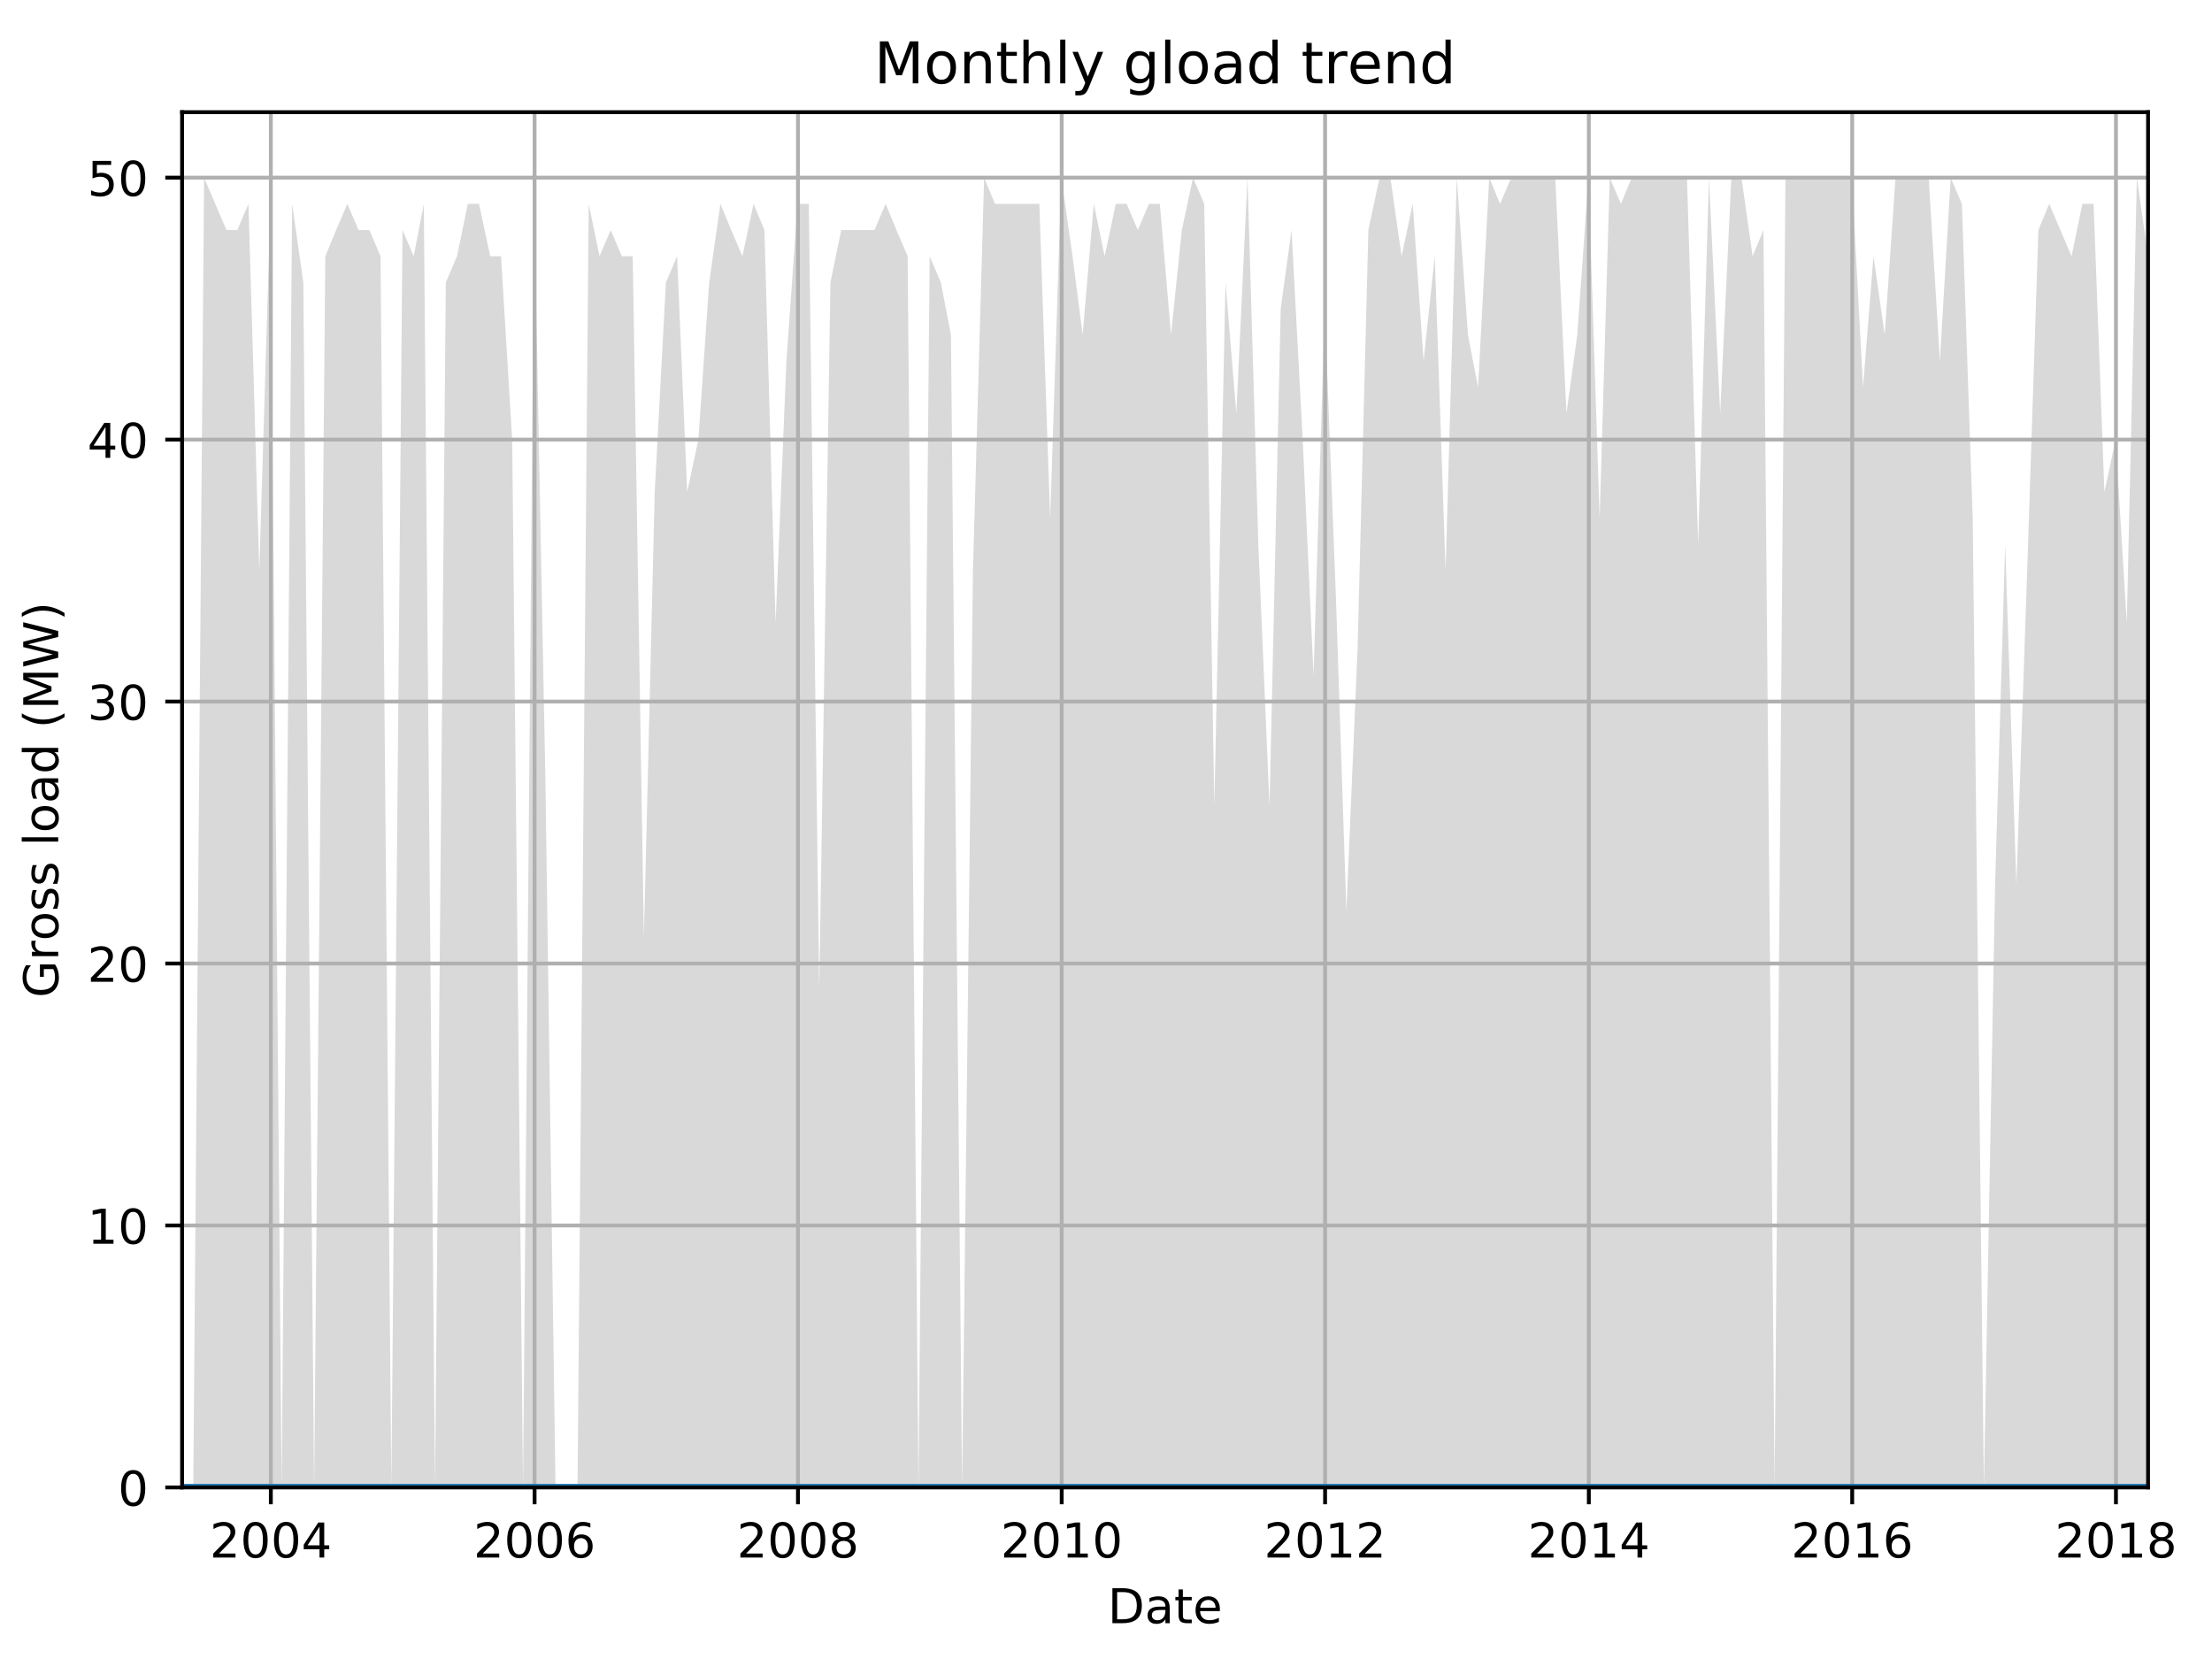 <?xml version="1.0" encoding="utf-8" standalone="no"?>
<!DOCTYPE svg PUBLIC "-//W3C//DTD SVG 1.1//EN"
  "http://www.w3.org/Graphics/SVG/1.1/DTD/svg11.dtd">
<!-- Created with matplotlib (http://matplotlib.org/) -->
<svg height="345.6pt" version="1.1" viewBox="0 0 460.8 345.6" width="460.8pt" xmlns="http://www.w3.org/2000/svg" xmlns:xlink="http://www.w3.org/1999/xlink">
 <defs>
  <style type="text/css">
*{stroke-linecap:butt;stroke-linejoin:round;}
  </style>
 </defs>
 <g id="figure_1">
  <g id="patch_1">
   <path d="M 0 345.6 
L 460.8 345.6 
L 460.8 0 
L 0 0 
z
" style="fill:none;"/>
  </g>
  <g id="axes_1">
   <g id="patch_2">
    <path d="M 37.93 309.863 
L 447.48 309.863 
L 447.48 23.365 
L 37.93 23.365 
z
" style="fill:none;"/>
   </g>
   <g id="PolyCollection_1">
    <path clip-path="url(#pf50d2ed299)" d="M 37.93 309.863 
L 37.93 309.863 
L 40.26 309.863 
L 42.515 309.863 
L 44.845 309.863 
L 47.175 309.863 
L 49.43 309.863 
L 51.76 309.863 
L 54.015 309.863 
L 56.345 309.863 
L 58.675 309.863 
L 60.854 309.863 
L 63.184 309.863 
L 65.439 309.863 
L 67.769 309.863 
L 70.024 309.863 
L 72.354 309.863 
L 74.684 309.863 
L 76.939 309.863 
L 79.269 309.863 
L 81.523 309.863 
L 83.853 309.863 
L 86.183 309.863 
L 88.288 309.863 
L 90.618 309.863 
L 92.873 309.863 
L 95.203 309.863 
L 97.457 309.863 
L 99.787 309.863 
L 102.117 309.863 
L 104.372 309.863 
L 106.702 309.863 
L 108.957 309.863 
L 111.287 309.863 
L 113.617 309.863 
L 115.721 309.863 
L 118.051 309.863 
L 120.306 309.863 
L 122.636 309.863 
L 124.891 309.863 
L 127.221 309.863 
L 129.551 309.863 
L 131.806 309.863 
L 134.136 309.863 
L 136.391 309.863 
L 138.721 309.863 
L 141.051 309.863 
L 143.155 309.863 
L 145.485 309.863 
L 147.74 309.863 
L 150.07 309.863 
L 152.325 309.863 
L 154.655 309.863 
L 156.985 309.863 
L 159.239 309.863 
L 161.569 309.863 
L 163.824 309.863 
L 166.154 309.863 
L 168.484 309.863 
L 170.664 309.863 
L 172.994 309.863 
L 175.249 309.863 
L 177.579 309.863 
L 179.833 309.863 
L 182.163 309.863 
L 184.493 309.863 
L 186.748 309.863 
L 189.078 309.863 
L 191.333 309.863 
L 193.663 309.863 
L 195.993 309.863 
L 198.097 309.863 
L 200.427 309.863 
L 202.682 309.863 
L 205.012 309.863 
L 207.267 309.863 
L 209.597 309.863 
L 211.927 309.863 
L 214.182 309.863 
L 216.512 309.863 
L 218.766 309.863 
L 221.096 309.863 
L 223.426 309.863 
L 225.531 309.863 
L 227.861 309.863 
L 230.116 309.863 
L 232.446 309.863 
L 234.701 309.863 
L 237.031 309.863 
L 239.36 309.863 
L 241.615 309.863 
L 243.945 309.863 
L 246.2 309.863 
L 248.53 309.863 
L 250.86 309.863 
L 252.965 309.863 
L 255.295 309.863 
L 257.549 309.863 
L 259.879 309.863 
L 262.134 309.863 
L 264.464 309.863 
L 266.794 309.863 
L 269.049 309.863 
L 271.379 309.863 
L 273.634 309.863 
L 275.964 309.863 
L 278.294 309.863 
L 280.473 309.863 
L 282.803 309.863 
L 285.058 309.863 
L 287.388 309.863 
L 289.643 309.863 
L 291.973 309.863 
L 294.303 309.863 
L 296.558 309.863 
L 298.888 309.863 
L 301.142 309.863 
L 303.472 309.863 
L 305.802 309.863 
L 307.907 309.863 
L 310.237 309.863 
L 312.492 309.863 
L 314.822 309.863 
L 317.076 309.863 
L 319.406 309.863 
L 321.736 309.863 
L 323.991 309.863 
L 326.321 309.863 
L 328.576 309.863 
L 330.906 309.863 
L 333.236 309.863 
L 335.34 309.863 
L 337.67 309.863 
L 339.925 309.863 
L 342.255 309.863 
L 344.51 309.863 
L 346.84 309.863 
L 349.17 309.863 
L 351.425 309.863 
L 353.755 309.863 
L 356.01 309.863 
L 358.34 309.863 
L 360.67 309.863 
L 362.774 309.863 
L 365.104 309.863 
L 367.359 309.863 
L 369.689 309.863 
L 371.944 309.863 
L 374.274 309.863 
L 376.604 309.863 
L 378.858 309.863 
L 381.188 309.863 
L 383.443 309.863 
L 385.773 309.863 
L 388.103 309.863 
L 390.283 309.863 
L 392.613 309.863 
L 394.868 309.863 
L 397.198 309.863 
L 399.452 309.863 
L 401.782 309.863 
L 404.112 309.863 
L 406.367 309.863 
L 408.697 309.863 
L 410.952 309.863 
L 413.282 309.863 
L 415.612 309.863 
L 417.716 309.863 
L 420.046 309.863 
L 422.301 309.863 
L 424.631 309.863 
L 426.886 309.863 
L 429.216 309.863 
L 431.546 309.863 
L 433.801 309.863 
L 436.131 309.863 
L 438.386 309.863 
L 440.716 309.863 
L 443.046 309.863 
L 445.15 309.863 
L 447.48 309.863 
L 447.48 53.379 
L 447.48 53.379 
L 445.15 37.008 
L 443.046 129.779 
L 440.716 91.579 
L 438.386 102.493 
L 436.131 42.465 
L 433.801 42.465 
L 431.546 53.379 
L 429.216 47.922 
L 426.886 42.465 
L 424.631 47.922 
L 422.301 118.865 
L 420.046 184.35 
L 417.716 113.407 
L 415.612 184.35 
L 413.282 309.863 
L 410.952 107.95 
L 408.697 42.465 
L 406.367 37.008 
L 404.112 75.208 
L 401.782 37.008 
L 399.452 37.008 
L 397.198 37.008 
L 394.868 37.008 
L 392.613 69.751 
L 390.283 53.379 
L 388.103 80.665 
L 385.773 37.008 
L 383.443 37.008 
L 381.188 37.008 
L 378.858 37.008 
L 376.604 37.008 
L 374.274 37.008 
L 371.944 37.008 
L 369.689 309.863 
L 367.359 47.922 
L 365.104 53.379 
L 362.774 37.008 
L 360.67 37.008 
L 358.34 86.122 
L 356.01 37.008 
L 353.755 113.407 
L 351.425 37.008 
L 349.17 37.008 
L 346.84 37.008 
L 344.51 37.008 
L 342.255 37.008 
L 339.925 37.008 
L 337.67 42.465 
L 335.34 37.008 
L 333.236 107.95 
L 330.906 37.008 
L 328.576 69.751 
L 326.321 86.122 
L 323.991 37.008 
L 321.736 37.008 
L 319.406 37.008 
L 317.076 37.008 
L 314.822 37.008 
L 312.492 42.465 
L 310.237 37.008 
L 307.907 80.665 
L 305.802 69.751 
L 303.472 37.008 
L 301.142 118.865 
L 298.888 53.379 
L 296.558 75.208 
L 294.303 42.465 
L 291.973 53.379 
L 289.643 37.008 
L 287.388 37.008 
L 285.058 47.922 
L 282.803 135.236 
L 280.473 189.807 
L 278.294 124.322 
L 275.964 64.293 
L 273.634 140.693 
L 271.379 91.579 
L 269.049 47.922 
L 266.794 64.293 
L 264.464 167.979 
L 262.134 113.407 
L 259.879 37.008 
L 257.549 86.122 
L 255.295 58.836 
L 252.965 167.979 
L 250.86 42.465 
L 248.53 37.008 
L 246.2 47.922 
L 243.945 69.751 
L 241.615 42.465 
L 239.36 42.465 
L 237.031 47.922 
L 234.701 42.465 
L 232.446 42.465 
L 230.116 53.379 
L 227.861 42.465 
L 225.531 69.751 
L 223.426 53.379 
L 221.096 37.008 
L 218.766 107.95 
L 216.512 42.465 
L 214.182 42.465 
L 211.927 42.465 
L 209.597 42.465 
L 207.267 42.465 
L 205.012 37.008 
L 202.682 118.865 
L 200.427 309.863 
L 198.097 69.751 
L 195.993 58.836 
L 193.663 53.379 
L 191.333 309.863 
L 189.078 53.379 
L 186.748 47.922 
L 184.493 42.465 
L 182.163 47.922 
L 179.833 47.922 
L 177.579 47.922 
L 175.249 47.922 
L 172.994 58.836 
L 170.664 206.178 
L 168.484 42.465 
L 166.154 42.465 
L 163.824 75.208 
L 161.569 129.779 
L 159.239 47.922 
L 156.985 42.465 
L 154.655 53.379 
L 152.325 47.922 
L 150.07 42.465 
L 147.74 58.836 
L 145.485 91.579 
L 143.155 102.493 
L 141.051 53.379 
L 138.721 58.836 
L 136.391 102.493 
L 134.136 195.264 
L 131.806 53.379 
L 129.551 53.379 
L 127.221 47.922 
L 124.891 53.379 
L 122.636 42.465 
L 120.306 309.863 
L 118.051 309.863 
L 115.721 309.863 
L 113.617 162.521 
L 111.287 42.465 
L 108.957 309.863 
L 106.702 91.579 
L 104.372 53.379 
L 102.117 53.379 
L 99.787 42.465 
L 97.457 42.465 
L 95.203 53.379 
L 92.873 58.836 
L 90.618 309.863 
L 88.288 42.465 
L 86.183 53.379 
L 83.853 47.922 
L 81.523 309.863 
L 79.269 53.379 
L 76.939 47.922 
L 74.684 47.922 
L 72.354 42.465 
L 70.024 47.922 
L 67.769 53.379 
L 65.439 309.863 
L 63.184 58.836 
L 60.854 42.465 
L 58.675 309.863 
L 56.345 42.465 
L 54.015 118.865 
L 51.76 42.465 
L 49.43 47.922 
L 47.175 47.922 
L 44.845 42.465 
L 42.515 37.008 
L 40.26 309.863 
L 37.93 309.863 
z
" style="fill:#808080;fill-opacity:0.3;"/>
   </g>
   <g id="PolyCollection_2">
    <path clip-path="url(#pf50d2ed299)" d="M 37.93 309.863 
L 37.93 309.863 
L 40.26 309.863 
L 42.515 309.863 
L 44.845 309.863 
L 47.175 309.863 
L 49.43 309.863 
L 51.76 309.863 
L 54.015 309.863 
L 56.345 309.863 
L 58.675 309.863 
L 60.854 309.863 
L 63.184 309.863 
L 65.439 309.863 
L 67.769 309.863 
L 70.024 309.863 
L 72.354 309.863 
L 74.684 309.863 
L 76.939 309.863 
L 79.269 309.863 
L 81.523 309.863 
L 83.853 309.863 
L 86.183 309.863 
L 88.288 309.863 
L 90.618 309.863 
L 92.873 309.863 
L 95.203 309.863 
L 97.457 309.863 
L 99.787 309.863 
L 102.117 309.863 
L 104.372 309.863 
L 106.702 309.863 
L 108.957 309.863 
L 111.287 309.863 
L 113.617 309.863 
L 115.721 309.863 
L 118.051 309.863 
L 120.306 309.863 
L 122.636 309.863 
L 124.891 309.863 
L 127.221 309.863 
L 129.551 309.863 
L 131.806 309.863 
L 134.136 309.863 
L 136.391 309.863 
L 138.721 309.863 
L 141.051 309.863 
L 143.155 309.863 
L 145.485 309.863 
L 147.74 309.863 
L 150.07 309.863 
L 152.325 309.863 
L 154.655 309.863 
L 156.985 309.863 
L 159.239 309.863 
L 161.569 309.863 
L 163.824 309.863 
L 166.154 309.863 
L 168.484 309.863 
L 170.664 309.863 
L 172.994 309.863 
L 175.249 309.863 
L 177.579 309.863 
L 179.833 309.863 
L 182.163 309.863 
L 184.493 309.863 
L 186.748 309.863 
L 189.078 309.863 
L 191.333 309.863 
L 193.663 309.863 
L 195.993 309.863 
L 198.097 309.863 
L 200.427 309.863 
L 202.682 309.863 
L 205.012 309.863 
L 207.267 309.863 
L 209.597 309.863 
L 211.927 309.863 
L 214.182 309.863 
L 216.512 309.863 
L 218.766 309.863 
L 221.096 309.863 
L 223.426 309.863 
L 225.531 309.863 
L 227.861 309.863 
L 230.116 309.863 
L 232.446 309.863 
L 234.701 309.863 
L 237.031 309.863 
L 239.36 309.863 
L 241.615 309.863 
L 243.945 309.863 
L 246.2 309.863 
L 248.53 309.863 
L 250.86 309.863 
L 252.965 309.863 
L 255.295 309.863 
L 257.549 309.863 
L 259.879 309.863 
L 262.134 309.863 
L 264.464 309.863 
L 266.794 309.863 
L 269.049 309.863 
L 271.379 309.863 
L 273.634 309.863 
L 275.964 309.863 
L 278.294 309.863 
L 280.473 309.863 
L 282.803 309.863 
L 285.058 309.863 
L 287.388 309.863 
L 289.643 309.863 
L 291.973 309.863 
L 294.303 309.863 
L 296.558 309.863 
L 298.888 309.863 
L 301.142 309.863 
L 303.472 309.863 
L 305.802 309.863 
L 307.907 309.863 
L 310.237 309.863 
L 312.492 309.863 
L 314.822 309.863 
L 317.076 309.863 
L 319.406 309.863 
L 321.736 309.863 
L 323.991 309.863 
L 326.321 309.863 
L 328.576 309.863 
L 330.906 309.863 
L 333.236 309.863 
L 335.34 309.863 
L 337.67 309.863 
L 339.925 309.863 
L 342.255 309.863 
L 344.51 309.863 
L 346.84 309.863 
L 349.17 309.863 
L 351.425 309.863 
L 353.755 309.863 
L 356.01 309.863 
L 358.34 309.863 
L 360.67 309.863 
L 362.774 309.863 
L 365.104 309.863 
L 367.359 309.863 
L 369.689 309.863 
L 371.944 309.863 
L 374.274 309.863 
L 376.604 309.863 
L 378.858 309.863 
L 381.188 309.863 
L 383.443 309.863 
L 385.773 309.863 
L 388.103 309.863 
L 390.283 309.863 
L 392.613 309.863 
L 394.868 309.863 
L 397.198 309.863 
L 399.452 309.863 
L 401.782 309.863 
L 404.112 309.863 
L 406.367 309.863 
L 408.697 309.863 
L 410.952 309.863 
L 413.282 309.863 
L 415.612 309.863 
L 417.716 309.863 
L 420.046 309.863 
L 422.301 309.863 
L 424.631 309.863 
L 426.886 309.863 
L 429.216 309.863 
L 431.546 309.863 
L 433.801 309.863 
L 436.131 309.863 
L 438.386 309.863 
L 440.716 309.863 
L 443.046 309.863 
L 445.15 309.863 
L 447.48 309.863 
L 447.48 309.863 
L 447.48 309.863 
L 445.15 309.863 
L 443.046 309.863 
L 440.716 309.863 
L 438.386 309.863 
L 436.131 309.863 
L 433.801 309.863 
L 431.546 309.863 
L 429.216 309.863 
L 426.886 309.863 
L 424.631 309.863 
L 422.301 309.863 
L 420.046 309.863 
L 417.716 309.863 
L 415.612 309.863 
L 413.282 309.863 
L 410.952 309.863 
L 408.697 309.863 
L 406.367 309.863 
L 404.112 309.863 
L 401.782 309.863 
L 399.452 309.863 
L 397.198 309.863 
L 394.868 309.863 
L 392.613 309.863 
L 390.283 309.863 
L 388.103 309.863 
L 385.773 309.863 
L 383.443 309.863 
L 381.188 309.863 
L 378.858 309.863 
L 376.604 309.863 
L 374.274 309.863 
L 371.944 309.863 
L 369.689 309.863 
L 367.359 309.863 
L 365.104 309.863 
L 362.774 309.863 
L 360.67 309.863 
L 358.34 309.863 
L 356.01 309.863 
L 353.755 309.863 
L 351.425 309.863 
L 349.17 309.863 
L 346.84 309.863 
L 344.51 309.863 
L 342.255 309.863 
L 339.925 309.863 
L 337.67 309.863 
L 335.34 309.863 
L 333.236 309.863 
L 330.906 309.863 
L 328.576 309.863 
L 326.321 309.863 
L 323.991 309.863 
L 321.736 309.863 
L 319.406 309.863 
L 317.076 309.863 
L 314.822 309.863 
L 312.492 309.863 
L 310.237 309.863 
L 307.907 309.863 
L 305.802 309.863 
L 303.472 309.863 
L 301.142 309.863 
L 298.888 309.863 
L 296.558 309.863 
L 294.303 309.863 
L 291.973 309.863 
L 289.643 309.863 
L 287.388 309.863 
L 285.058 309.863 
L 282.803 309.863 
L 280.473 309.863 
L 278.294 309.863 
L 275.964 309.863 
L 273.634 309.863 
L 271.379 309.863 
L 269.049 309.863 
L 266.794 309.863 
L 264.464 309.863 
L 262.134 309.863 
L 259.879 309.863 
L 257.549 309.863 
L 255.295 309.863 
L 252.965 309.863 
L 250.86 309.863 
L 248.53 309.863 
L 246.2 309.863 
L 243.945 309.863 
L 241.615 309.863 
L 239.36 309.863 
L 237.031 309.863 
L 234.701 309.863 
L 232.446 309.863 
L 230.116 309.863 
L 227.861 309.863 
L 225.531 309.863 
L 223.426 309.863 
L 221.096 309.863 
L 218.766 309.863 
L 216.512 309.863 
L 214.182 309.863 
L 211.927 309.863 
L 209.597 309.863 
L 207.267 309.863 
L 205.012 309.863 
L 202.682 309.863 
L 200.427 309.863 
L 198.097 309.863 
L 195.993 309.863 
L 193.663 309.863 
L 191.333 309.863 
L 189.078 309.863 
L 186.748 309.863 
L 184.493 309.863 
L 182.163 309.863 
L 179.833 309.863 
L 177.579 309.863 
L 175.249 309.863 
L 172.994 309.863 
L 170.664 309.863 
L 168.484 309.863 
L 166.154 309.863 
L 163.824 309.863 
L 161.569 309.863 
L 159.239 309.863 
L 156.985 309.863 
L 154.655 309.863 
L 152.325 309.863 
L 150.07 309.863 
L 147.74 309.863 
L 145.485 309.863 
L 143.155 309.863 
L 141.051 309.863 
L 138.721 309.863 
L 136.391 309.863 
L 134.136 309.863 
L 131.806 309.863 
L 129.551 309.863 
L 127.221 309.863 
L 124.891 309.863 
L 122.636 309.863 
L 120.306 309.863 
L 118.051 309.863 
L 115.721 309.863 
L 113.617 309.863 
L 111.287 309.863 
L 108.957 309.863 
L 106.702 309.863 
L 104.372 309.863 
L 102.117 309.863 
L 99.787 309.863 
L 97.457 309.863 
L 95.203 309.863 
L 92.873 309.863 
L 90.618 309.863 
L 88.288 309.863 
L 86.183 309.863 
L 83.853 309.863 
L 81.523 309.863 
L 79.269 309.863 
L 76.939 309.863 
L 74.684 309.863 
L 72.354 309.863 
L 70.024 309.863 
L 67.769 309.863 
L 65.439 309.863 
L 63.184 309.863 
L 60.854 309.863 
L 58.675 309.863 
L 56.345 309.863 
L 54.015 309.863 
L 51.76 309.863 
L 49.43 309.863 
L 47.175 309.863 
L 44.845 309.863 
L 42.515 309.863 
L 40.26 309.863 
L 37.93 309.863 
z
" style="fill:#808080;fill-opacity:0.6;"/>
   </g>
   <g id="matplotlib.axis_1">
    <g id="xtick_1">
     <g id="line2d_1">
      <path clip-path="url(#pf50d2ed299)" d="M 56.42 309.863 
L 56.42 23.365 
" style="fill:none;stroke:#b0b0b0;stroke-linecap:square;stroke-width:0.8;"/>
     </g>
     <g id="line2d_2">
      <defs>
       <path d="M 0 0 
L 0 3.5 
" id="md44cc15d3a" style="stroke:#000000;stroke-width:0.8;"/>
      </defs>
      <g>
       <use style="stroke:#000000;stroke-width:0.8;" x="56.42" xlink:href="#md44cc15d3a" y="309.863"/>
      </g>
     </g>
     <g id="text_1">
      <!-- 2004 -->
      <defs>
       <path d="M 19.188 8.297 
L 53.609 8.297 
L 53.609 0 
L 7.328 0 
L 7.328 8.297 
Q 12.938 14.109 22.625 23.891 
Q 32.328 33.688 34.812 36.531 
Q 39.547 41.844 41.422 45.531 
Q 43.312 49.219 43.312 52.781 
Q 43.312 58.594 39.234 62.25 
Q 35.156 65.922 28.609 65.922 
Q 23.969 65.922 18.812 64.312 
Q 13.672 62.703 7.812 59.422 
L 7.812 69.391 
Q 13.766 71.781 18.938 73 
Q 24.125 74.219 28.422 74.219 
Q 39.75 74.219 46.484 68.547 
Q 53.219 62.891 53.219 53.422 
Q 53.219 48.922 51.531 44.891 
Q 49.859 40.875 45.406 35.406 
Q 44.188 33.984 37.641 27.219 
Q 31.109 20.453 19.188 8.297 
z
" id="DejaVuSans-32"/>
       <path d="M 31.781 66.406 
Q 24.172 66.406 20.328 58.906 
Q 16.5 51.422 16.5 36.375 
Q 16.5 21.391 20.328 13.891 
Q 24.172 6.391 31.781 6.391 
Q 39.453 6.391 43.281 13.891 
Q 47.125 21.391 47.125 36.375 
Q 47.125 51.422 43.281 58.906 
Q 39.453 66.406 31.781 66.406 
z
M 31.781 74.219 
Q 44.047 74.219 50.516 64.516 
Q 56.984 54.828 56.984 36.375 
Q 56.984 17.969 50.516 8.266 
Q 44.047 -1.422 31.781 -1.422 
Q 19.531 -1.422 13.062 8.266 
Q 6.594 17.969 6.594 36.375 
Q 6.594 54.828 13.062 64.516 
Q 19.531 74.219 31.781 74.219 
z
" id="DejaVuSans-30"/>
       <path d="M 37.797 64.312 
L 12.891 25.391 
L 37.797 25.391 
z
M 35.203 72.906 
L 47.609 72.906 
L 47.609 25.391 
L 58.016 25.391 
L 58.016 17.188 
L 47.609 17.188 
L 47.609 0 
L 37.797 0 
L 37.797 17.188 
L 4.891 17.188 
L 4.891 26.703 
z
" id="DejaVuSans-34"/>
      </defs>
      <g transform="translate(43.695 324.462)scale(0.1 -0.1)">
       <use xlink:href="#DejaVuSans-32"/>
       <use x="63.623" xlink:href="#DejaVuSans-30"/>
       <use x="127.246" xlink:href="#DejaVuSans-30"/>
       <use x="190.869" xlink:href="#DejaVuSans-34"/>
      </g>
     </g>
    </g>
    <g id="xtick_2">
     <g id="line2d_3">
      <path clip-path="url(#pf50d2ed299)" d="M 111.362 309.863 
L 111.362 23.365 
" style="fill:none;stroke:#b0b0b0;stroke-linecap:square;stroke-width:0.8;"/>
     </g>
     <g id="line2d_4">
      <g>
       <use style="stroke:#000000;stroke-width:0.8;" x="111.362" xlink:href="#md44cc15d3a" y="309.863"/>
      </g>
     </g>
     <g id="text_2">
      <!-- 2006 -->
      <defs>
       <path d="M 33.016 40.375 
Q 26.375 40.375 22.484 35.828 
Q 18.609 31.297 18.609 23.391 
Q 18.609 15.531 22.484 10.953 
Q 26.375 6.391 33.016 6.391 
Q 39.656 6.391 43.531 10.953 
Q 47.406 15.531 47.406 23.391 
Q 47.406 31.297 43.531 35.828 
Q 39.656 40.375 33.016 40.375 
z
M 52.594 71.297 
L 52.594 62.312 
Q 48.875 64.062 45.094 64.984 
Q 41.312 65.922 37.594 65.922 
Q 27.828 65.922 22.672 59.328 
Q 17.531 52.734 16.797 39.406 
Q 19.672 43.656 24.016 45.922 
Q 28.375 48.188 33.594 48.188 
Q 44.578 48.188 50.953 41.516 
Q 57.328 34.859 57.328 23.391 
Q 57.328 12.156 50.688 5.359 
Q 44.047 -1.422 33.016 -1.422 
Q 20.359 -1.422 13.672 8.266 
Q 6.984 17.969 6.984 36.375 
Q 6.984 53.656 15.188 63.938 
Q 23.391 74.219 37.203 74.219 
Q 40.922 74.219 44.703 73.484 
Q 48.484 72.75 52.594 71.297 
z
" id="DejaVuSans-36"/>
      </defs>
      <g transform="translate(98.637 324.462)scale(0.1 -0.1)">
       <use xlink:href="#DejaVuSans-32"/>
       <use x="63.623" xlink:href="#DejaVuSans-30"/>
       <use x="127.246" xlink:href="#DejaVuSans-30"/>
       <use x="190.869" xlink:href="#DejaVuSans-36"/>
      </g>
     </g>
    </g>
    <g id="xtick_3">
     <g id="line2d_5">
      <path clip-path="url(#pf50d2ed299)" d="M 166.229 309.863 
L 166.229 23.365 
" style="fill:none;stroke:#b0b0b0;stroke-linecap:square;stroke-width:0.8;"/>
     </g>
     <g id="line2d_6">
      <g>
       <use style="stroke:#000000;stroke-width:0.8;" x="166.229" xlink:href="#md44cc15d3a" y="309.863"/>
      </g>
     </g>
     <g id="text_3">
      <!-- 2008 -->
      <defs>
       <path d="M 31.781 34.625 
Q 24.75 34.625 20.719 30.859 
Q 16.703 27.094 16.703 20.516 
Q 16.703 13.922 20.719 10.156 
Q 24.75 6.391 31.781 6.391 
Q 38.812 6.391 42.859 10.172 
Q 46.922 13.969 46.922 20.516 
Q 46.922 27.094 42.891 30.859 
Q 38.875 34.625 31.781 34.625 
z
M 21.922 38.812 
Q 15.578 40.375 12.031 44.719 
Q 8.5 49.078 8.5 55.328 
Q 8.5 64.062 14.719 69.141 
Q 20.953 74.219 31.781 74.219 
Q 42.672 74.219 48.875 69.141 
Q 55.078 64.062 55.078 55.328 
Q 55.078 49.078 51.531 44.719 
Q 48 40.375 41.703 38.812 
Q 48.828 37.156 52.797 32.312 
Q 56.781 27.484 56.781 20.516 
Q 56.781 9.906 50.312 4.234 
Q 43.844 -1.422 31.781 -1.422 
Q 19.734 -1.422 13.25 4.234 
Q 6.781 9.906 6.781 20.516 
Q 6.781 27.484 10.781 32.312 
Q 14.797 37.156 21.922 38.812 
z
M 18.312 54.391 
Q 18.312 48.734 21.844 45.562 
Q 25.391 42.391 31.781 42.391 
Q 38.141 42.391 41.719 45.562 
Q 45.312 48.734 45.312 54.391 
Q 45.312 60.062 41.719 63.234 
Q 38.141 66.406 31.781 66.406 
Q 25.391 66.406 21.844 63.234 
Q 18.312 60.062 18.312 54.391 
z
" id="DejaVuSans-38"/>
      </defs>
      <g transform="translate(153.504 324.462)scale(0.1 -0.1)">
       <use xlink:href="#DejaVuSans-32"/>
       <use x="63.623" xlink:href="#DejaVuSans-30"/>
       <use x="127.246" xlink:href="#DejaVuSans-30"/>
       <use x="190.869" xlink:href="#DejaVuSans-38"/>
      </g>
     </g>
    </g>
    <g id="xtick_4">
     <g id="line2d_7">
      <path clip-path="url(#pf50d2ed299)" d="M 221.172 309.863 
L 221.172 23.365 
" style="fill:none;stroke:#b0b0b0;stroke-linecap:square;stroke-width:0.8;"/>
     </g>
     <g id="line2d_8">
      <g>
       <use style="stroke:#000000;stroke-width:0.8;" x="221.172" xlink:href="#md44cc15d3a" y="309.863"/>
      </g>
     </g>
     <g id="text_4">
      <!-- 2010 -->
      <defs>
       <path d="M 12.406 8.297 
L 28.516 8.297 
L 28.516 63.922 
L 10.984 60.406 
L 10.984 69.391 
L 28.422 72.906 
L 38.281 72.906 
L 38.281 8.297 
L 54.391 8.297 
L 54.391 0 
L 12.406 0 
z
" id="DejaVuSans-31"/>
      </defs>
      <g transform="translate(208.447 324.462)scale(0.1 -0.1)">
       <use xlink:href="#DejaVuSans-32"/>
       <use x="63.623" xlink:href="#DejaVuSans-30"/>
       <use x="127.246" xlink:href="#DejaVuSans-31"/>
       <use x="190.869" xlink:href="#DejaVuSans-30"/>
      </g>
     </g>
    </g>
    <g id="xtick_5">
     <g id="line2d_9">
      <path clip-path="url(#pf50d2ed299)" d="M 276.039 309.863 
L 276.039 23.365 
" style="fill:none;stroke:#b0b0b0;stroke-linecap:square;stroke-width:0.8;"/>
     </g>
     <g id="line2d_10">
      <g>
       <use style="stroke:#000000;stroke-width:0.8;" x="276.039" xlink:href="#md44cc15d3a" y="309.863"/>
      </g>
     </g>
     <g id="text_5">
      <!-- 2012 -->
      <g transform="translate(263.314 324.462)scale(0.1 -0.1)">
       <use xlink:href="#DejaVuSans-32"/>
       <use x="63.623" xlink:href="#DejaVuSans-30"/>
       <use x="127.246" xlink:href="#DejaVuSans-31"/>
       <use x="190.869" xlink:href="#DejaVuSans-32"/>
      </g>
     </g>
    </g>
    <g id="xtick_6">
     <g id="line2d_11">
      <path clip-path="url(#pf50d2ed299)" d="M 330.981 309.863 
L 330.981 23.365 
" style="fill:none;stroke:#b0b0b0;stroke-linecap:square;stroke-width:0.8;"/>
     </g>
     <g id="line2d_12">
      <g>
       <use style="stroke:#000000;stroke-width:0.8;" x="330.981" xlink:href="#md44cc15d3a" y="309.863"/>
      </g>
     </g>
     <g id="text_6">
      <!-- 2014 -->
      <g transform="translate(318.256 324.462)scale(0.1 -0.1)">
       <use xlink:href="#DejaVuSans-32"/>
       <use x="63.623" xlink:href="#DejaVuSans-30"/>
       <use x="127.246" xlink:href="#DejaVuSans-31"/>
       <use x="190.869" xlink:href="#DejaVuSans-34"/>
      </g>
     </g>
    </g>
    <g id="xtick_7">
     <g id="line2d_13">
      <path clip-path="url(#pf50d2ed299)" d="M 385.848 309.863 
L 385.848 23.365 
" style="fill:none;stroke:#b0b0b0;stroke-linecap:square;stroke-width:0.8;"/>
     </g>
     <g id="line2d_14">
      <g>
       <use style="stroke:#000000;stroke-width:0.8;" x="385.848" xlink:href="#md44cc15d3a" y="309.863"/>
      </g>
     </g>
     <g id="text_7">
      <!-- 2016 -->
      <g transform="translate(373.123 324.462)scale(0.1 -0.1)">
       <use xlink:href="#DejaVuSans-32"/>
       <use x="63.623" xlink:href="#DejaVuSans-30"/>
       <use x="127.246" xlink:href="#DejaVuSans-31"/>
       <use x="190.869" xlink:href="#DejaVuSans-36"/>
      </g>
     </g>
    </g>
    <g id="xtick_8">
     <g id="line2d_15">
      <path clip-path="url(#pf50d2ed299)" d="M 440.791 309.863 
L 440.791 23.365 
" style="fill:none;stroke:#b0b0b0;stroke-linecap:square;stroke-width:0.8;"/>
     </g>
     <g id="line2d_16">
      <g>
       <use style="stroke:#000000;stroke-width:0.8;" x="440.791" xlink:href="#md44cc15d3a" y="309.863"/>
      </g>
     </g>
     <g id="text_8">
      <!-- 2018 -->
      <g transform="translate(428.066 324.462)scale(0.1 -0.1)">
       <use xlink:href="#DejaVuSans-32"/>
       <use x="63.623" xlink:href="#DejaVuSans-30"/>
       <use x="127.246" xlink:href="#DejaVuSans-31"/>
       <use x="190.869" xlink:href="#DejaVuSans-38"/>
      </g>
     </g>
    </g>
    <g id="text_9">
     <!-- Date -->
     <defs>
      <path d="M 19.672 64.797 
L 19.672 8.109 
L 31.594 8.109 
Q 46.688 8.109 53.688 14.938 
Q 60.688 21.781 60.688 36.531 
Q 60.688 51.172 53.688 57.984 
Q 46.688 64.797 31.594 64.797 
z
M 9.812 72.906 
L 30.078 72.906 
Q 51.266 72.906 61.172 64.094 
Q 71.094 55.281 71.094 36.531 
Q 71.094 17.672 61.125 8.828 
Q 51.172 0 30.078 0 
L 9.812 0 
z
" id="DejaVuSans-44"/>
      <path d="M 34.281 27.484 
Q 23.391 27.484 19.188 25 
Q 14.984 22.516 14.984 16.5 
Q 14.984 11.719 18.141 8.906 
Q 21.297 6.109 26.703 6.109 
Q 34.188 6.109 38.703 11.406 
Q 43.219 16.703 43.219 25.484 
L 43.219 27.484 
z
M 52.203 31.203 
L 52.203 0 
L 43.219 0 
L 43.219 8.297 
Q 40.141 3.328 35.547 0.953 
Q 30.953 -1.422 24.312 -1.422 
Q 15.922 -1.422 10.953 3.297 
Q 6 8.016 6 15.922 
Q 6 25.141 12.172 29.828 
Q 18.359 34.516 30.609 34.516 
L 43.219 34.516 
L 43.219 35.406 
Q 43.219 41.609 39.141 45 
Q 35.062 48.391 27.688 48.391 
Q 23 48.391 18.547 47.266 
Q 14.109 46.141 10.016 43.891 
L 10.016 52.203 
Q 14.938 54.109 19.578 55.047 
Q 24.219 56 28.609 56 
Q 40.484 56 46.344 49.844 
Q 52.203 43.703 52.203 31.203 
z
" id="DejaVuSans-61"/>
      <path d="M 18.312 70.219 
L 18.312 54.688 
L 36.812 54.688 
L 36.812 47.703 
L 18.312 47.703 
L 18.312 18.016 
Q 18.312 11.328 20.141 9.422 
Q 21.969 7.516 27.594 7.516 
L 36.812 7.516 
L 36.812 0 
L 27.594 0 
Q 17.188 0 13.234 3.875 
Q 9.281 7.766 9.281 18.016 
L 9.281 47.703 
L 2.688 47.703 
L 2.688 54.688 
L 9.281 54.688 
L 9.281 70.219 
z
" id="DejaVuSans-74"/>
      <path d="M 56.203 29.594 
L 56.203 25.203 
L 14.891 25.203 
Q 15.484 15.922 20.484 11.062 
Q 25.484 6.203 34.422 6.203 
Q 39.594 6.203 44.453 7.469 
Q 49.312 8.734 54.109 11.281 
L 54.109 2.781 
Q 49.266 0.734 44.188 -0.344 
Q 39.109 -1.422 33.891 -1.422 
Q 20.797 -1.422 13.156 6.188 
Q 5.516 13.812 5.516 26.812 
Q 5.516 40.234 12.766 48.109 
Q 20.016 56 32.328 56 
Q 43.359 56 49.781 48.891 
Q 56.203 41.797 56.203 29.594 
z
M 47.219 32.234 
Q 47.125 39.594 43.094 43.984 
Q 39.062 48.391 32.422 48.391 
Q 24.906 48.391 20.391 44.141 
Q 15.875 39.891 15.188 32.172 
z
" id="DejaVuSans-65"/>
     </defs>
     <g transform="translate(230.754 338.14)scale(0.1 -0.1)">
      <use xlink:href="#DejaVuSans-44"/>
      <use x="77.002" xlink:href="#DejaVuSans-61"/>
      <use x="138.281" xlink:href="#DejaVuSans-74"/>
      <use x="177.49" xlink:href="#DejaVuSans-65"/>
     </g>
    </g>
   </g>
   <g id="matplotlib.axis_2">
    <g id="ytick_1">
     <g id="line2d_17">
      <path clip-path="url(#pf50d2ed299)" d="M 37.93 309.863 
L 447.48 309.863 
" style="fill:none;stroke:#b0b0b0;stroke-linecap:square;stroke-width:0.8;"/>
     </g>
     <g id="line2d_18">
      <defs>
       <path d="M 0 0 
L -3.5 0 
" id="m96a0e88226" style="stroke:#000000;stroke-width:0.8;"/>
      </defs>
      <g>
       <use style="stroke:#000000;stroke-width:0.8;" x="37.93" xlink:href="#m96a0e88226" y="309.863"/>
      </g>
     </g>
     <g id="text_10">
      <!-- 0 -->
      <g transform="translate(24.568 313.663)scale(0.1 -0.1)">
       <use xlink:href="#DejaVuSans-30"/>
      </g>
     </g>
    </g>
    <g id="ytick_2">
     <g id="line2d_19">
      <path clip-path="url(#pf50d2ed299)" d="M 37.93 255.292 
L 447.48 255.292 
" style="fill:none;stroke:#b0b0b0;stroke-linecap:square;stroke-width:0.8;"/>
     </g>
     <g id="line2d_20">
      <g>
       <use style="stroke:#000000;stroke-width:0.8;" x="37.93" xlink:href="#m96a0e88226" y="255.292"/>
      </g>
     </g>
     <g id="text_11">
      <!-- 10 -->
      <g transform="translate(18.205 259.092)scale(0.1 -0.1)">
       <use xlink:href="#DejaVuSans-31"/>
       <use x="63.623" xlink:href="#DejaVuSans-30"/>
      </g>
     </g>
    </g>
    <g id="ytick_3">
     <g id="line2d_21">
      <path clip-path="url(#pf50d2ed299)" d="M 37.93 200.721 
L 447.48 200.721 
" style="fill:none;stroke:#b0b0b0;stroke-linecap:square;stroke-width:0.8;"/>
     </g>
     <g id="line2d_22">
      <g>
       <use style="stroke:#000000;stroke-width:0.8;" x="37.93" xlink:href="#m96a0e88226" y="200.721"/>
      </g>
     </g>
     <g id="text_12">
      <!-- 20 -->
      <g transform="translate(18.205 204.52)scale(0.1 -0.1)">
       <use xlink:href="#DejaVuSans-32"/>
       <use x="63.623" xlink:href="#DejaVuSans-30"/>
      </g>
     </g>
    </g>
    <g id="ytick_4">
     <g id="line2d_23">
      <path clip-path="url(#pf50d2ed299)" d="M 37.93 146.15 
L 447.48 146.15 
" style="fill:none;stroke:#b0b0b0;stroke-linecap:square;stroke-width:0.8;"/>
     </g>
     <g id="line2d_24">
      <g>
       <use style="stroke:#000000;stroke-width:0.8;" x="37.93" xlink:href="#m96a0e88226" y="146.15"/>
      </g>
     </g>
     <g id="text_13">
      <!-- 30 -->
      <defs>
       <path d="M 40.578 39.312 
Q 47.656 37.797 51.625 33 
Q 55.609 28.219 55.609 21.188 
Q 55.609 10.406 48.188 4.484 
Q 40.766 -1.422 27.094 -1.422 
Q 22.516 -1.422 17.656 -0.516 
Q 12.797 0.391 7.625 2.203 
L 7.625 11.719 
Q 11.719 9.328 16.594 8.109 
Q 21.484 6.891 26.812 6.891 
Q 36.078 6.891 40.938 10.547 
Q 45.797 14.203 45.797 21.188 
Q 45.797 27.641 41.281 31.266 
Q 36.766 34.906 28.719 34.906 
L 20.219 34.906 
L 20.219 43.016 
L 29.109 43.016 
Q 36.375 43.016 40.234 45.922 
Q 44.094 48.828 44.094 54.297 
Q 44.094 59.906 40.109 62.906 
Q 36.141 65.922 28.719 65.922 
Q 24.656 65.922 20.016 65.031 
Q 15.375 64.156 9.812 62.312 
L 9.812 71.094 
Q 15.438 72.656 20.344 73.438 
Q 25.25 74.219 29.594 74.219 
Q 40.828 74.219 47.359 69.109 
Q 53.906 64.016 53.906 55.328 
Q 53.906 49.266 50.438 45.094 
Q 46.969 40.922 40.578 39.312 
z
" id="DejaVuSans-33"/>
      </defs>
      <g transform="translate(18.205 149.949)scale(0.1 -0.1)">
       <use xlink:href="#DejaVuSans-33"/>
       <use x="63.623" xlink:href="#DejaVuSans-30"/>
      </g>
     </g>
    </g>
    <g id="ytick_5">
     <g id="line2d_25">
      <path clip-path="url(#pf50d2ed299)" d="M 37.93 91.579 
L 447.48 91.579 
" style="fill:none;stroke:#b0b0b0;stroke-linecap:square;stroke-width:0.8;"/>
     </g>
     <g id="line2d_26">
      <g>
       <use style="stroke:#000000;stroke-width:0.8;" x="37.93" xlink:href="#m96a0e88226" y="91.579"/>
      </g>
     </g>
     <g id="text_14">
      <!-- 40 -->
      <g transform="translate(18.205 95.378)scale(0.1 -0.1)">
       <use xlink:href="#DejaVuSans-34"/>
       <use x="63.623" xlink:href="#DejaVuSans-30"/>
      </g>
     </g>
    </g>
    <g id="ytick_6">
     <g id="line2d_27">
      <path clip-path="url(#pf50d2ed299)" d="M 37.93 37.008 
L 447.48 37.008 
" style="fill:none;stroke:#b0b0b0;stroke-linecap:square;stroke-width:0.8;"/>
     </g>
     <g id="line2d_28">
      <g>
       <use style="stroke:#000000;stroke-width:0.8;" x="37.93" xlink:href="#m96a0e88226" y="37.008"/>
      </g>
     </g>
     <g id="text_15">
      <!-- 50 -->
      <defs>
       <path d="M 10.797 72.906 
L 49.516 72.906 
L 49.516 64.594 
L 19.828 64.594 
L 19.828 46.734 
Q 21.969 47.469 24.109 47.828 
Q 26.266 48.188 28.422 48.188 
Q 40.625 48.188 47.75 41.5 
Q 54.891 34.812 54.891 23.391 
Q 54.891 11.625 47.562 5.094 
Q 40.234 -1.422 26.906 -1.422 
Q 22.312 -1.422 17.547 -0.641 
Q 12.797 0.141 7.719 1.703 
L 7.719 11.625 
Q 12.109 9.234 16.797 8.062 
Q 21.484 6.891 26.703 6.891 
Q 35.156 6.891 40.078 11.328 
Q 45.016 15.766 45.016 23.391 
Q 45.016 31 40.078 35.438 
Q 35.156 39.891 26.703 39.891 
Q 22.75 39.891 18.812 39.016 
Q 14.891 38.141 10.797 36.281 
z
" id="DejaVuSans-35"/>
      </defs>
      <g transform="translate(18.205 40.807)scale(0.1 -0.1)">
       <use xlink:href="#DejaVuSans-35"/>
       <use x="63.623" xlink:href="#DejaVuSans-30"/>
      </g>
     </g>
    </g>
    <g id="text_16">
     <!-- Gross load (MW) -->
     <defs>
      <path d="M 59.516 10.406 
L 59.516 29.984 
L 43.406 29.984 
L 43.406 38.094 
L 69.281 38.094 
L 69.281 6.781 
Q 63.578 2.734 56.688 0.656 
Q 49.812 -1.422 42 -1.422 
Q 24.906 -1.422 15.25 8.562 
Q 5.609 18.562 5.609 36.375 
Q 5.609 54.25 15.25 64.234 
Q 24.906 74.219 42 74.219 
Q 49.125 74.219 55.547 72.453 
Q 61.969 70.703 67.391 67.281 
L 67.391 56.781 
Q 61.922 61.422 55.766 63.766 
Q 49.609 66.109 42.828 66.109 
Q 29.438 66.109 22.719 58.641 
Q 16.016 51.172 16.016 36.375 
Q 16.016 21.625 22.719 14.156 
Q 29.438 6.688 42.828 6.688 
Q 48.047 6.688 52.141 7.594 
Q 56.25 8.5 59.516 10.406 
z
" id="DejaVuSans-47"/>
      <path d="M 41.109 46.297 
Q 39.594 47.172 37.812 47.578 
Q 36.031 48 33.891 48 
Q 26.266 48 22.188 43.047 
Q 18.109 38.094 18.109 28.812 
L 18.109 0 
L 9.078 0 
L 9.078 54.688 
L 18.109 54.688 
L 18.109 46.188 
Q 20.953 51.172 25.484 53.578 
Q 30.031 56 36.531 56 
Q 37.453 56 38.578 55.875 
Q 39.703 55.766 41.062 55.516 
z
" id="DejaVuSans-72"/>
      <path d="M 30.609 48.391 
Q 23.391 48.391 19.188 42.75 
Q 14.984 37.109 14.984 27.297 
Q 14.984 17.484 19.156 11.844 
Q 23.344 6.203 30.609 6.203 
Q 37.797 6.203 41.984 11.859 
Q 46.188 17.531 46.188 27.297 
Q 46.188 37.016 41.984 42.703 
Q 37.797 48.391 30.609 48.391 
z
M 30.609 56 
Q 42.328 56 49.016 48.375 
Q 55.719 40.766 55.719 27.297 
Q 55.719 13.875 49.016 6.219 
Q 42.328 -1.422 30.609 -1.422 
Q 18.844 -1.422 12.172 6.219 
Q 5.516 13.875 5.516 27.297 
Q 5.516 40.766 12.172 48.375 
Q 18.844 56 30.609 56 
z
" id="DejaVuSans-6f"/>
      <path d="M 44.281 53.078 
L 44.281 44.578 
Q 40.484 46.531 36.375 47.5 
Q 32.281 48.484 27.875 48.484 
Q 21.188 48.484 17.844 46.438 
Q 14.5 44.391 14.5 40.281 
Q 14.5 37.156 16.891 35.375 
Q 19.281 33.594 26.516 31.984 
L 29.594 31.297 
Q 39.156 29.25 43.188 25.516 
Q 47.219 21.781 47.219 15.094 
Q 47.219 7.469 41.188 3.016 
Q 35.156 -1.422 24.609 -1.422 
Q 20.219 -1.422 15.453 -0.562 
Q 10.688 0.297 5.422 2 
L 5.422 11.281 
Q 10.406 8.688 15.234 7.391 
Q 20.062 6.109 24.812 6.109 
Q 31.156 6.109 34.562 8.281 
Q 37.984 10.453 37.984 14.406 
Q 37.984 18.062 35.516 20.016 
Q 33.062 21.969 24.703 23.781 
L 21.578 24.516 
Q 13.234 26.266 9.516 29.906 
Q 5.812 33.547 5.812 39.891 
Q 5.812 47.609 11.281 51.797 
Q 16.75 56 26.812 56 
Q 31.781 56 36.172 55.266 
Q 40.578 54.547 44.281 53.078 
z
" id="DejaVuSans-73"/>
      <path id="DejaVuSans-20"/>
      <path d="M 9.422 75.984 
L 18.406 75.984 
L 18.406 0 
L 9.422 0 
z
" id="DejaVuSans-6c"/>
      <path d="M 45.406 46.391 
L 45.406 75.984 
L 54.391 75.984 
L 54.391 0 
L 45.406 0 
L 45.406 8.203 
Q 42.578 3.328 38.25 0.953 
Q 33.938 -1.422 27.875 -1.422 
Q 17.969 -1.422 11.734 6.484 
Q 5.516 14.406 5.516 27.297 
Q 5.516 40.188 11.734 48.094 
Q 17.969 56 27.875 56 
Q 33.938 56 38.25 53.625 
Q 42.578 51.266 45.406 46.391 
z
M 14.797 27.297 
Q 14.797 17.391 18.875 11.75 
Q 22.953 6.109 30.078 6.109 
Q 37.203 6.109 41.297 11.75 
Q 45.406 17.391 45.406 27.297 
Q 45.406 37.203 41.297 42.844 
Q 37.203 48.484 30.078 48.484 
Q 22.953 48.484 18.875 42.844 
Q 14.797 37.203 14.797 27.297 
z
" id="DejaVuSans-64"/>
      <path d="M 31 75.875 
Q 24.469 64.656 21.281 53.656 
Q 18.109 42.672 18.109 31.391 
Q 18.109 20.125 21.312 9.062 
Q 24.516 -2 31 -13.188 
L 23.188 -13.188 
Q 15.875 -1.703 12.234 9.375 
Q 8.594 20.453 8.594 31.391 
Q 8.594 42.281 12.203 53.312 
Q 15.828 64.359 23.188 75.875 
z
" id="DejaVuSans-28"/>
      <path d="M 9.812 72.906 
L 24.516 72.906 
L 43.109 23.297 
L 61.812 72.906 
L 76.516 72.906 
L 76.516 0 
L 66.891 0 
L 66.891 64.016 
L 48.094 14.016 
L 38.188 14.016 
L 19.391 64.016 
L 19.391 0 
L 9.812 0 
z
" id="DejaVuSans-4d"/>
      <path d="M 3.328 72.906 
L 13.281 72.906 
L 28.609 11.281 
L 43.891 72.906 
L 54.984 72.906 
L 70.312 11.281 
L 85.594 72.906 
L 95.609 72.906 
L 77.297 0 
L 64.891 0 
L 49.516 63.281 
L 33.984 0 
L 21.578 0 
z
" id="DejaVuSans-57"/>
      <path d="M 8.016 75.875 
L 15.828 75.875 
Q 23.141 64.359 26.781 53.312 
Q 30.422 42.281 30.422 31.391 
Q 30.422 20.453 26.781 9.375 
Q 23.141 -1.703 15.828 -13.188 
L 8.016 -13.188 
Q 14.5 -2 17.703 9.062 
Q 20.906 20.125 20.906 31.391 
Q 20.906 42.672 17.703 53.656 
Q 14.5 64.656 8.016 75.875 
z
" id="DejaVuSans-29"/>
     </defs>
     <g transform="translate(12.126 207.835)rotate(-90)scale(0.1 -0.1)">
      <use xlink:href="#DejaVuSans-47"/>
      <use x="77.49" xlink:href="#DejaVuSans-72"/>
      <use x="118.572" xlink:href="#DejaVuSans-6f"/>
      <use x="179.754" xlink:href="#DejaVuSans-73"/>
      <use x="231.854" xlink:href="#DejaVuSans-73"/>
      <use x="283.953" xlink:href="#DejaVuSans-20"/>
      <use x="315.74" xlink:href="#DejaVuSans-6c"/>
      <use x="343.523" xlink:href="#DejaVuSans-6f"/>
      <use x="404.705" xlink:href="#DejaVuSans-61"/>
      <use x="465.984" xlink:href="#DejaVuSans-64"/>
      <use x="529.461" xlink:href="#DejaVuSans-20"/>
      <use x="561.248" xlink:href="#DejaVuSans-28"/>
      <use x="600.262" xlink:href="#DejaVuSans-4d"/>
      <use x="686.541" xlink:href="#DejaVuSans-57"/>
      <use x="785.418" xlink:href="#DejaVuSans-29"/>
     </g>
    </g>
   </g>
   <g id="line2d_29">
    <path clip-path="url(#pf50d2ed299)" d="M 37.93 309.863 
L 447.48 309.863 
L 447.48 309.863 
" style="fill:none;stroke:#1f77b4;stroke-linecap:square;stroke-width:1.5;"/>
   </g>
   <g id="patch_3">
    <path d="M 37.93 309.863 
L 37.93 23.365 
" style="fill:none;stroke:#000000;stroke-linecap:square;stroke-linejoin:miter;stroke-width:0.8;"/>
   </g>
   <g id="patch_4">
    <path d="M 447.48 309.863 
L 447.48 23.365 
" style="fill:none;stroke:#000000;stroke-linecap:square;stroke-linejoin:miter;stroke-width:0.8;"/>
   </g>
   <g id="patch_5">
    <path d="M 37.93 309.863 
L 447.48 309.863 
" style="fill:none;stroke:#000000;stroke-linecap:square;stroke-linejoin:miter;stroke-width:0.8;"/>
   </g>
   <g id="patch_6">
    <path d="M 37.93 23.365 
L 447.48 23.365 
" style="fill:none;stroke:#000000;stroke-linecap:square;stroke-linejoin:miter;stroke-width:0.8;"/>
   </g>
   <g id="text_17">
    <!-- Monthly gload trend -->
    <defs>
     <path d="M 54.891 33.016 
L 54.891 0 
L 45.906 0 
L 45.906 32.719 
Q 45.906 40.484 42.875 44.328 
Q 39.844 48.188 33.797 48.188 
Q 26.516 48.188 22.312 43.547 
Q 18.109 38.922 18.109 30.906 
L 18.109 0 
L 9.078 0 
L 9.078 54.688 
L 18.109 54.688 
L 18.109 46.188 
Q 21.344 51.125 25.703 53.562 
Q 30.078 56 35.797 56 
Q 45.219 56 50.047 50.172 
Q 54.891 44.344 54.891 33.016 
z
" id="DejaVuSans-6e"/>
     <path d="M 54.891 33.016 
L 54.891 0 
L 45.906 0 
L 45.906 32.719 
Q 45.906 40.484 42.875 44.328 
Q 39.844 48.188 33.797 48.188 
Q 26.516 48.188 22.312 43.547 
Q 18.109 38.922 18.109 30.906 
L 18.109 0 
L 9.078 0 
L 9.078 75.984 
L 18.109 75.984 
L 18.109 46.188 
Q 21.344 51.125 25.703 53.562 
Q 30.078 56 35.797 56 
Q 45.219 56 50.047 50.172 
Q 54.891 44.344 54.891 33.016 
z
" id="DejaVuSans-68"/>
     <path d="M 32.172 -5.078 
Q 28.375 -14.844 24.75 -17.812 
Q 21.141 -20.797 15.094 -20.797 
L 7.906 -20.797 
L 7.906 -13.281 
L 13.188 -13.281 
Q 16.891 -13.281 18.938 -11.516 
Q 21 -9.766 23.484 -3.219 
L 25.094 0.875 
L 2.984 54.688 
L 12.5 54.688 
L 29.594 11.922 
L 46.688 54.688 
L 56.203 54.688 
z
" id="DejaVuSans-79"/>
     <path d="M 45.406 27.984 
Q 45.406 37.75 41.375 43.109 
Q 37.359 48.484 30.078 48.484 
Q 22.859 48.484 18.828 43.109 
Q 14.797 37.75 14.797 27.984 
Q 14.797 18.266 18.828 12.891 
Q 22.859 7.516 30.078 7.516 
Q 37.359 7.516 41.375 12.891 
Q 45.406 18.266 45.406 27.984 
z
M 54.391 6.781 
Q 54.391 -7.172 48.188 -13.984 
Q 42 -20.797 29.203 -20.797 
Q 24.469 -20.797 20.266 -20.094 
Q 16.062 -19.391 12.109 -17.922 
L 12.109 -9.188 
Q 16.062 -11.328 19.922 -12.344 
Q 23.781 -13.375 27.781 -13.375 
Q 36.625 -13.375 41.016 -8.766 
Q 45.406 -4.156 45.406 5.172 
L 45.406 9.625 
Q 42.625 4.781 38.281 2.391 
Q 33.938 0 27.875 0 
Q 17.828 0 11.672 7.656 
Q 5.516 15.328 5.516 27.984 
Q 5.516 40.672 11.672 48.328 
Q 17.828 56 27.875 56 
Q 33.938 56 38.281 53.609 
Q 42.625 51.219 45.406 46.391 
L 45.406 54.688 
L 54.391 54.688 
z
" id="DejaVuSans-67"/>
    </defs>
    <g transform="translate(182.114 17.365)scale(0.12 -0.12)">
     <use xlink:href="#DejaVuSans-4d"/>
     <use x="86.279" xlink:href="#DejaVuSans-6f"/>
     <use x="147.461" xlink:href="#DejaVuSans-6e"/>
     <use x="210.84" xlink:href="#DejaVuSans-74"/>
     <use x="250.049" xlink:href="#DejaVuSans-68"/>
     <use x="313.428" xlink:href="#DejaVuSans-6c"/>
     <use x="341.211" xlink:href="#DejaVuSans-79"/>
     <use x="400.391" xlink:href="#DejaVuSans-20"/>
     <use x="432.178" xlink:href="#DejaVuSans-67"/>
     <use x="495.654" xlink:href="#DejaVuSans-6c"/>
     <use x="523.438" xlink:href="#DejaVuSans-6f"/>
     <use x="584.619" xlink:href="#DejaVuSans-61"/>
     <use x="645.898" xlink:href="#DejaVuSans-64"/>
     <use x="709.375" xlink:href="#DejaVuSans-20"/>
     <use x="741.162" xlink:href="#DejaVuSans-74"/>
     <use x="780.371" xlink:href="#DejaVuSans-72"/>
     <use x="821.453" xlink:href="#DejaVuSans-65"/>
     <use x="882.977" xlink:href="#DejaVuSans-6e"/>
     <use x="946.355" xlink:href="#DejaVuSans-64"/>
    </g>
   </g>
  </g>
 </g>
 <defs>
  <clipPath id="pf50d2ed299">
   <rect height="286.498" width="409.55" x="37.93" y="23.365"/>
  </clipPath>
 </defs>
</svg>
